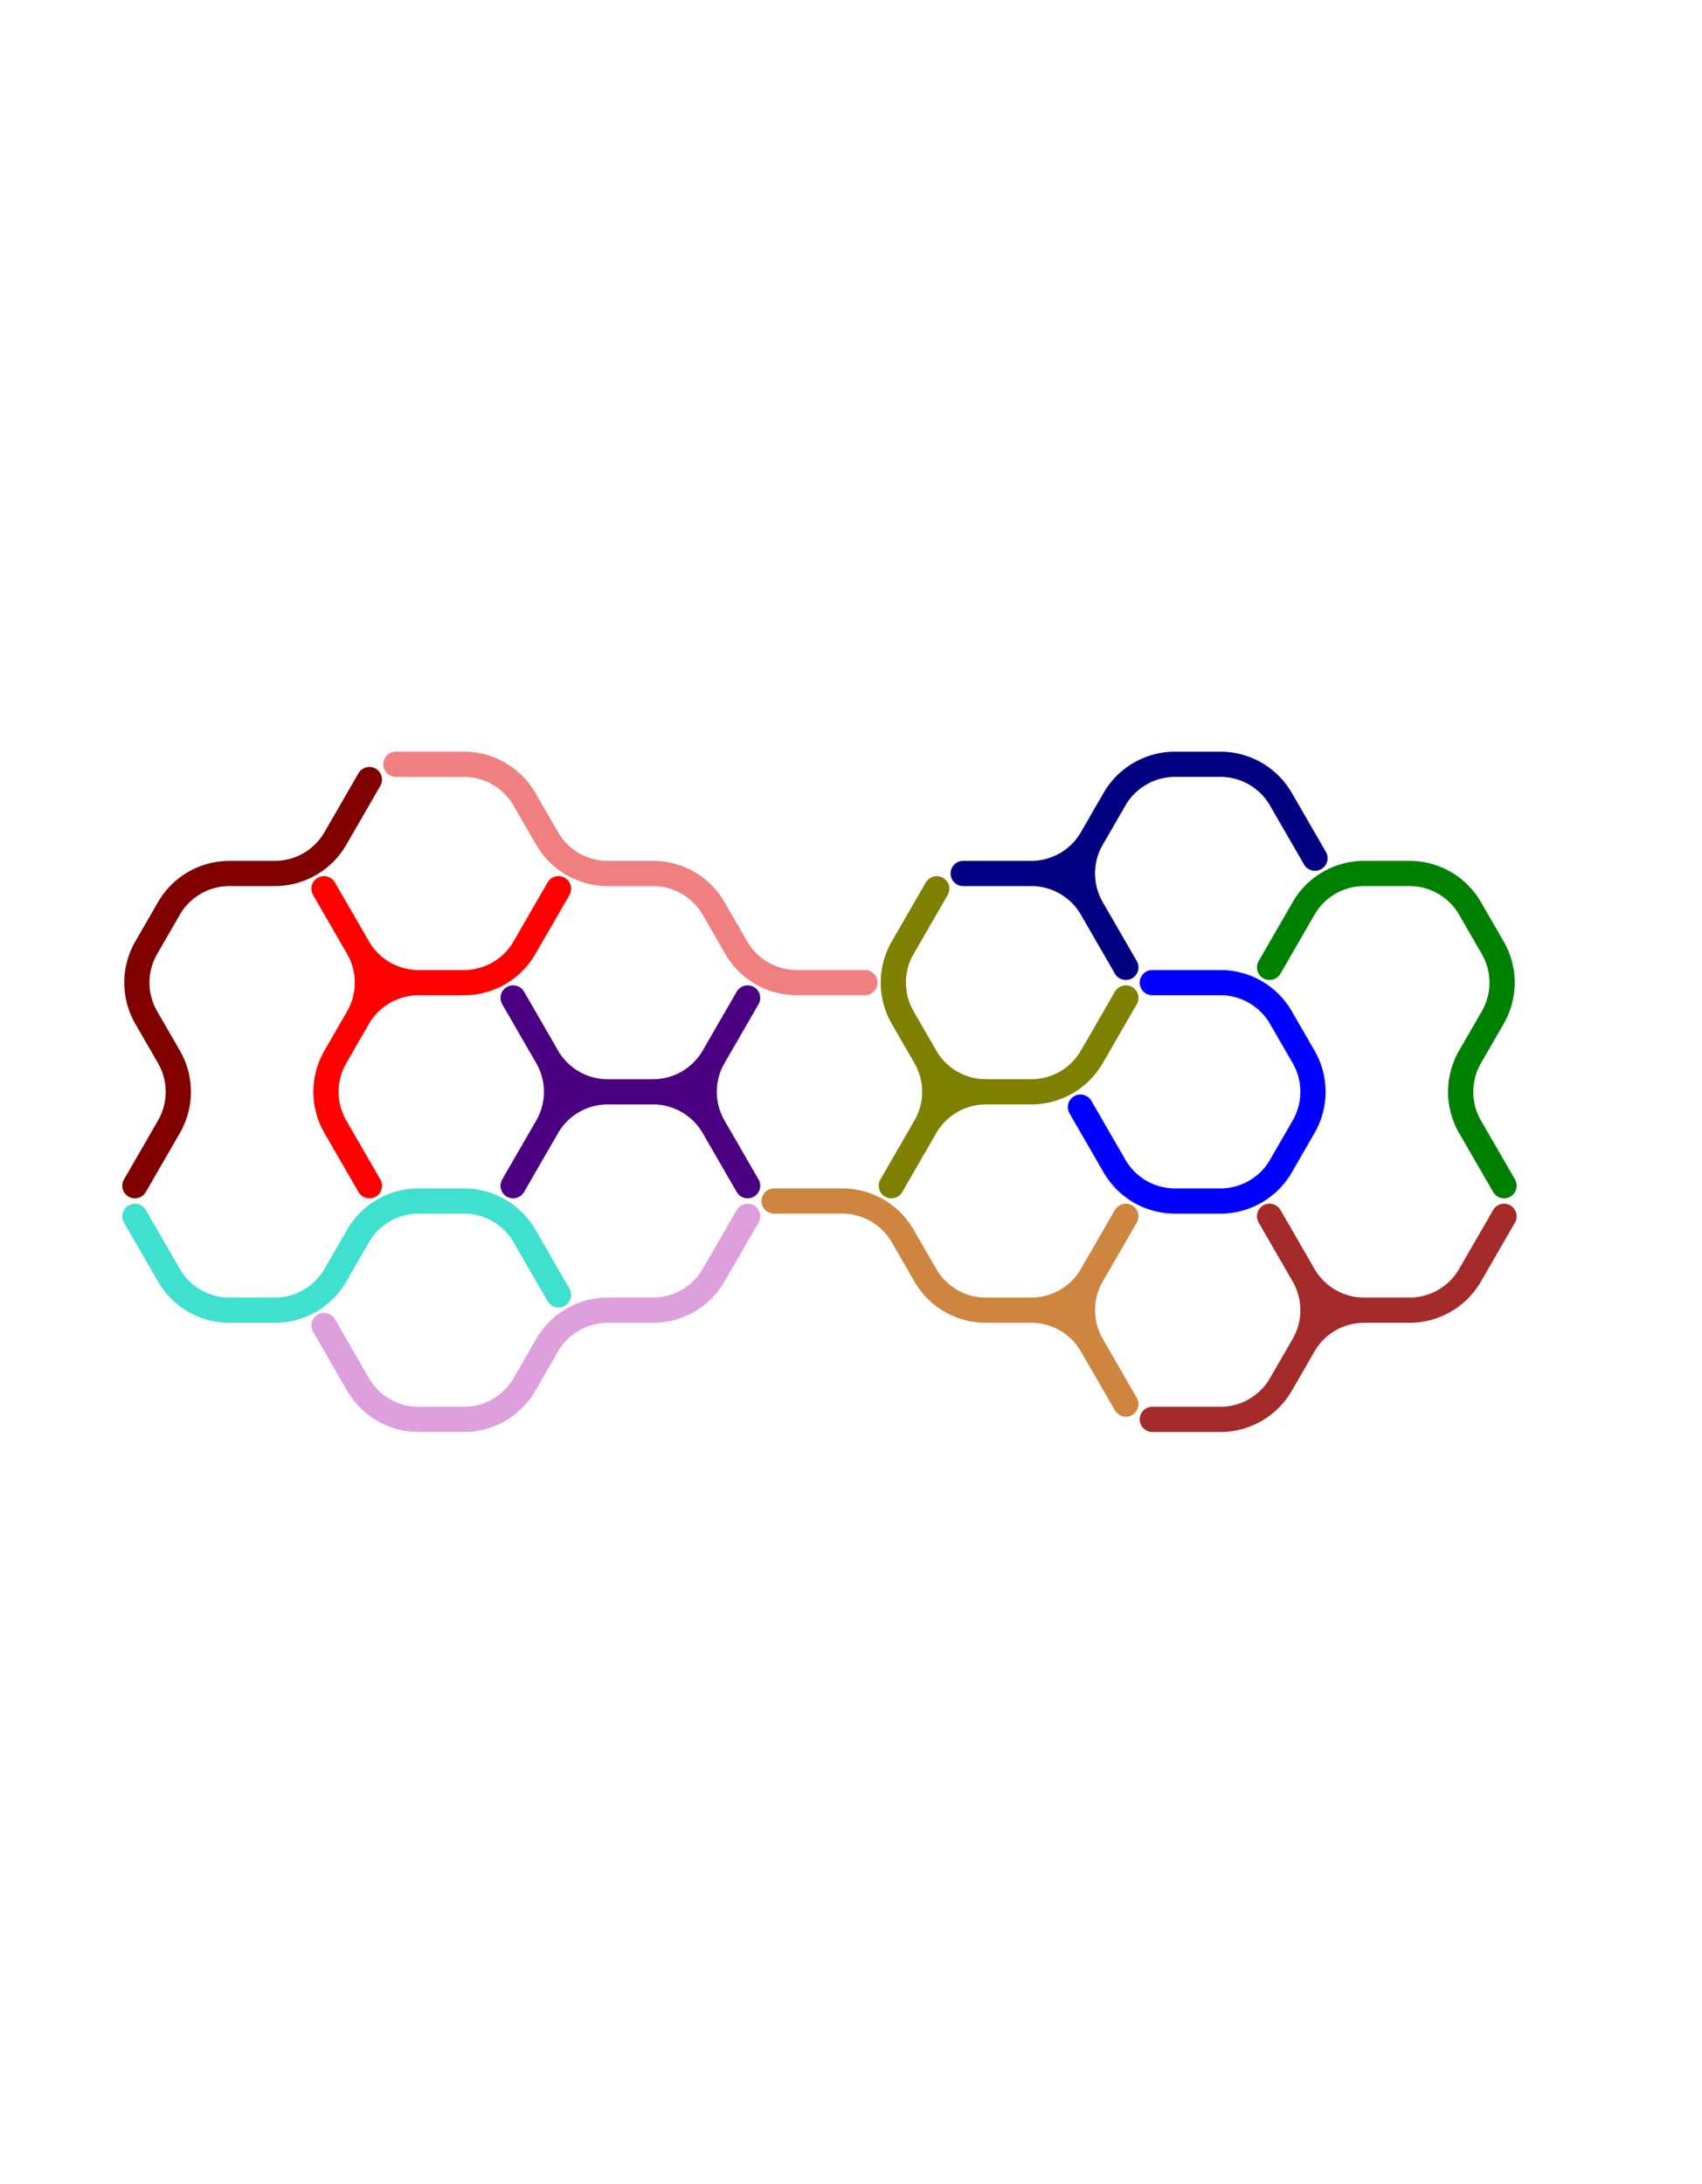 <?xml version="1.0" standalone="no"?>
<!-- Created by Polyform Puzzler (http://puzzler.sourceforge.net/) -->
<svg width="135.000" height="173.205"
     viewBox="0 0 135.000 173.205"
     xmlns="http://www.w3.org/2000/svg"
     xmlns:xlink="http://www.w3.org/1999/xlink">
<g>
<path stroke="blue" stroke-width="2" stroke-linecap="round"
      fill="none" d="M 101.600,92.492 a 5.543,5.543 0 0,1 -4.800,2.771 M 103.400,83.831 a 5.543,5.543 0 0,1 0.000,5.543 M 103.400,83.831 l -1.800,-3.118 M 103.400,89.374 l -1.800,3.118 M 88.400,92.492 l -2.700,-4.677 M 91.400,77.942 l 5.400,0.000 M 93.200,95.263 a 5.543,5.543 0 0,1 -4.800,-2.771 M 93.200,95.263 l 3.600,0.000 M 96.800,77.942 a 5.543,5.543 0 0,1 4.800,2.771">
<desc>C5</desc>
</path>
<path stroke="red" stroke-width="2" stroke-linecap="round"
      fill="none" d="M 26.600,89.374 a 5.543,5.543 0 0,1 0.000,-5.543 M 28.400,75.171 a 5.543,5.543 0 0,1 0.000,5.543 M 28.400,75.171 l -2.700,-4.677 M 28.400,80.714 a 5.543,5.543 0 0,1 4.800,-2.771 M 28.400,80.714 l -1.800,3.118 M 29.300,94.050 l -2.700,-4.677 M 33.200,77.942 a 5.543,5.543 0 0,1 -4.800,-2.771 M 33.200,77.942 l 3.600,0.000 M 41.600,75.171 a 5.543,5.543 0 0,1 -4.800,2.771 M 44.300,70.494 l -2.700,4.677">
<desc>H5</desc>
</path>
<path stroke="lightcoral" stroke-width="2" stroke-linecap="round"
      fill="none" d="M 31.400,60.622 l 5.400,0.000 M 36.800,60.622 a 5.543,5.543 0 0,1 4.800,2.771 M 43.400,66.511 l -1.800,-3.118 M 48.200,69.282 a 5.543,5.543 0 0,1 -4.800,-2.771 M 48.200,69.282 l 3.600,0.000 M 51.800,69.282 a 5.543,5.543 0 0,1 4.800,2.771 M 58.400,75.171 l -1.800,-3.118 M 63.200,77.942 a 5.543,5.543 0 0,1 -4.800,-2.771 M 63.200,77.942 l 5.400,0.000">
<desc>I5</desc>
</path>
<path stroke="peru" stroke-width="2" stroke-linecap="round"
      fill="none" d="M 61.400,95.263 l 5.400,0.000 M 66.800,95.263 a 5.543,5.543 0 0,1 4.800,2.771 M 73.400,101.152 l -1.800,-3.118 M 78.200,103.923 a 5.543,5.543 0 0,1 -4.800,-2.771 M 78.200,103.923 l 3.600,0.000 M 81.800,103.923 a 5.543,5.543 0 0,1 4.800,2.771 M 86.600,101.152 a 5.543,5.543 0 0,1 -4.800,2.771 M 86.600,106.694 a 5.543,5.543 0 0,1 0.000,-5.543 M 89.300,111.371 l -2.700,-4.677 M 89.300,96.475 l -2.700,4.677">
<desc>L5</desc>
</path>
<path stroke="green" stroke-width="2" stroke-linecap="round"
      fill="none" d="M 103.400,72.053 a 5.543,5.543 0 0,1 4.800,-2.771 M 103.400,72.053 l -2.700,4.677 M 108.200,69.282 l 3.600,0.000 M 111.800,69.282 a 5.543,5.543 0 0,1 4.800,2.771 M 116.600,89.374 a 5.543,5.543 0 0,1 0.000,-5.543 M 118.400,75.171 a 5.543,5.543 0 0,1 0.000,5.543 M 118.400,75.171 l -1.800,-3.118 M 118.400,80.714 l -1.800,3.118 M 119.300,94.050 l -2.700,-4.677">
<desc>P5</desc>
</path>
<path stroke="navy" stroke-width="2" stroke-linecap="round"
      fill="none" d="M 104.300,68.070 l -2.700,-4.677 M 76.400,69.282 l 5.400,0.000 M 81.800,69.282 a 5.543,5.543 0 0,1 4.800,2.771 M 86.600,66.511 a 5.543,5.543 0 0,1 -4.800,2.771 M 86.600,72.053 a 5.543,5.543 0 0,1 0.000,-5.543 M 88.400,63.393 a 5.543,5.543 0 0,1 4.800,-2.771 M 88.400,63.393 l -1.800,3.118 M 89.300,76.730 l -2.700,-4.677 M 93.200,60.622 l 3.600,0.000 M 96.800,60.622 a 5.543,5.543 0 0,1 4.800,2.771">
<desc>R5</desc>
</path>
<path stroke="turquoise" stroke-width="2" stroke-linecap="round"
      fill="none" d="M 13.400,101.152 l -2.700,-4.677 M 18.200,103.923 a 5.543,5.543 0 0,1 -4.800,-2.771 M 18.200,103.923 l 3.600,0.000 M 26.600,101.152 a 5.543,5.543 0 0,1 -4.800,2.771 M 28.400,98.034 a 5.543,5.543 0 0,1 4.800,-2.771 M 28.400,98.034 l -1.800,3.118 M 33.200,95.263 l 3.600,0.000 M 36.800,95.263 a 5.543,5.543 0 0,1 4.800,2.771 M 44.300,102.711 l -2.700,-4.677">
<desc>S5</desc>
</path>
<path stroke="brown" stroke-width="2" stroke-linecap="round"
      fill="none" d="M 101.600,109.812 a 5.543,5.543 0 0,1 -4.800,2.771 M 103.400,101.152 a 5.543,5.543 0 0,1 0.000,5.543 M 103.400,101.152 l -2.700,-4.677 M 103.400,106.694 a 5.543,5.543 0 0,1 4.800,-2.771 M 103.400,106.694 l -1.800,3.118 M 108.200,103.923 a 5.543,5.543 0 0,1 -4.800,-2.771 M 108.200,103.923 l 3.600,0.000 M 116.600,101.152 a 5.543,5.543 0 0,1 -4.800,2.771 M 119.300,96.475 l -2.700,4.677 M 91.400,112.583 l 5.400,0.000">
<desc>T5</desc>
</path>
<path stroke="maroon" stroke-width="2" stroke-linecap="round"
      fill="none" d="M 11.600,80.714 a 5.543,5.543 0 0,1 0.000,-5.543 M 13.400,72.053 a 5.543,5.543 0 0,1 4.800,-2.771 M 13.400,72.053 l -1.800,3.118 M 13.400,83.831 a 5.543,5.543 0 0,1 0.000,5.543 M 13.400,83.831 l -1.800,-3.118 M 13.400,89.374 l -2.700,4.677 M 18.200,69.282 l 3.600,0.000 M 26.600,66.511 a 5.543,5.543 0 0,1 -4.800,2.771 M 29.300,61.834 l -2.700,4.677">
<desc>U5</desc>
</path>
<path stroke="plum" stroke-width="2" stroke-linecap="round"
      fill="none" d="M 28.400,109.812 l -2.700,-4.677 M 33.200,112.583 a 5.543,5.543 0 0,1 -4.800,-2.771 M 33.200,112.583 l 3.600,0.000 M 41.600,109.812 a 5.543,5.543 0 0,1 -4.800,2.771 M 43.400,106.694 a 5.543,5.543 0 0,1 4.800,-2.771 M 43.400,106.694 l -1.800,3.118 M 48.200,103.923 l 3.600,0.000 M 56.600,101.152 a 5.543,5.543 0 0,1 -4.800,2.771 M 59.300,96.475 l -2.700,4.677">
<desc>W5</desc>
</path>
<path stroke="indigo" stroke-width="2" stroke-linecap="round"
      fill="none" d="M 43.400,83.831 a 5.543,5.543 0 0,1 0.000,5.543 M 43.400,83.831 l -2.700,-4.677 M 43.400,89.374 a 5.543,5.543 0 0,1 4.800,-2.771 M 43.400,89.374 l -2.700,4.677 M 48.200,86.603 a 5.543,5.543 0 0,1 -4.800,-2.771 M 48.200,86.603 l 3.600,0.000 M 51.800,86.603 a 5.543,5.543 0 0,1 4.800,2.771 M 56.600,83.831 a 5.543,5.543 0 0,1 -4.800,2.771 M 56.600,89.374 a 5.543,5.543 0 0,1 0.000,-5.543 M 59.300,79.155 l -2.700,4.677 M 59.300,94.050 l -2.700,-4.677">
<desc>X5</desc>
</path>
<path stroke="olive" stroke-width="2" stroke-linecap="round"
      fill="none" d="M 71.600,80.714 a 5.543,5.543 0 0,1 0.000,-5.543 M 73.400,83.831 a 5.543,5.543 0 0,1 0.000,5.543 M 73.400,83.831 l -1.800,-3.118 M 73.400,89.374 a 5.543,5.543 0 0,1 4.800,-2.771 M 73.400,89.374 l -2.700,4.677 M 74.300,70.494 l -2.700,4.677 M 78.200,86.603 a 5.543,5.543 0 0,1 -4.800,-2.771 M 78.200,86.603 l 3.600,0.000 M 86.600,83.831 a 5.543,5.543 0 0,1 -4.800,2.771 M 89.300,79.155 l -2.700,4.677">
<desc>Y5</desc>
</path>
</g>
</svg>
